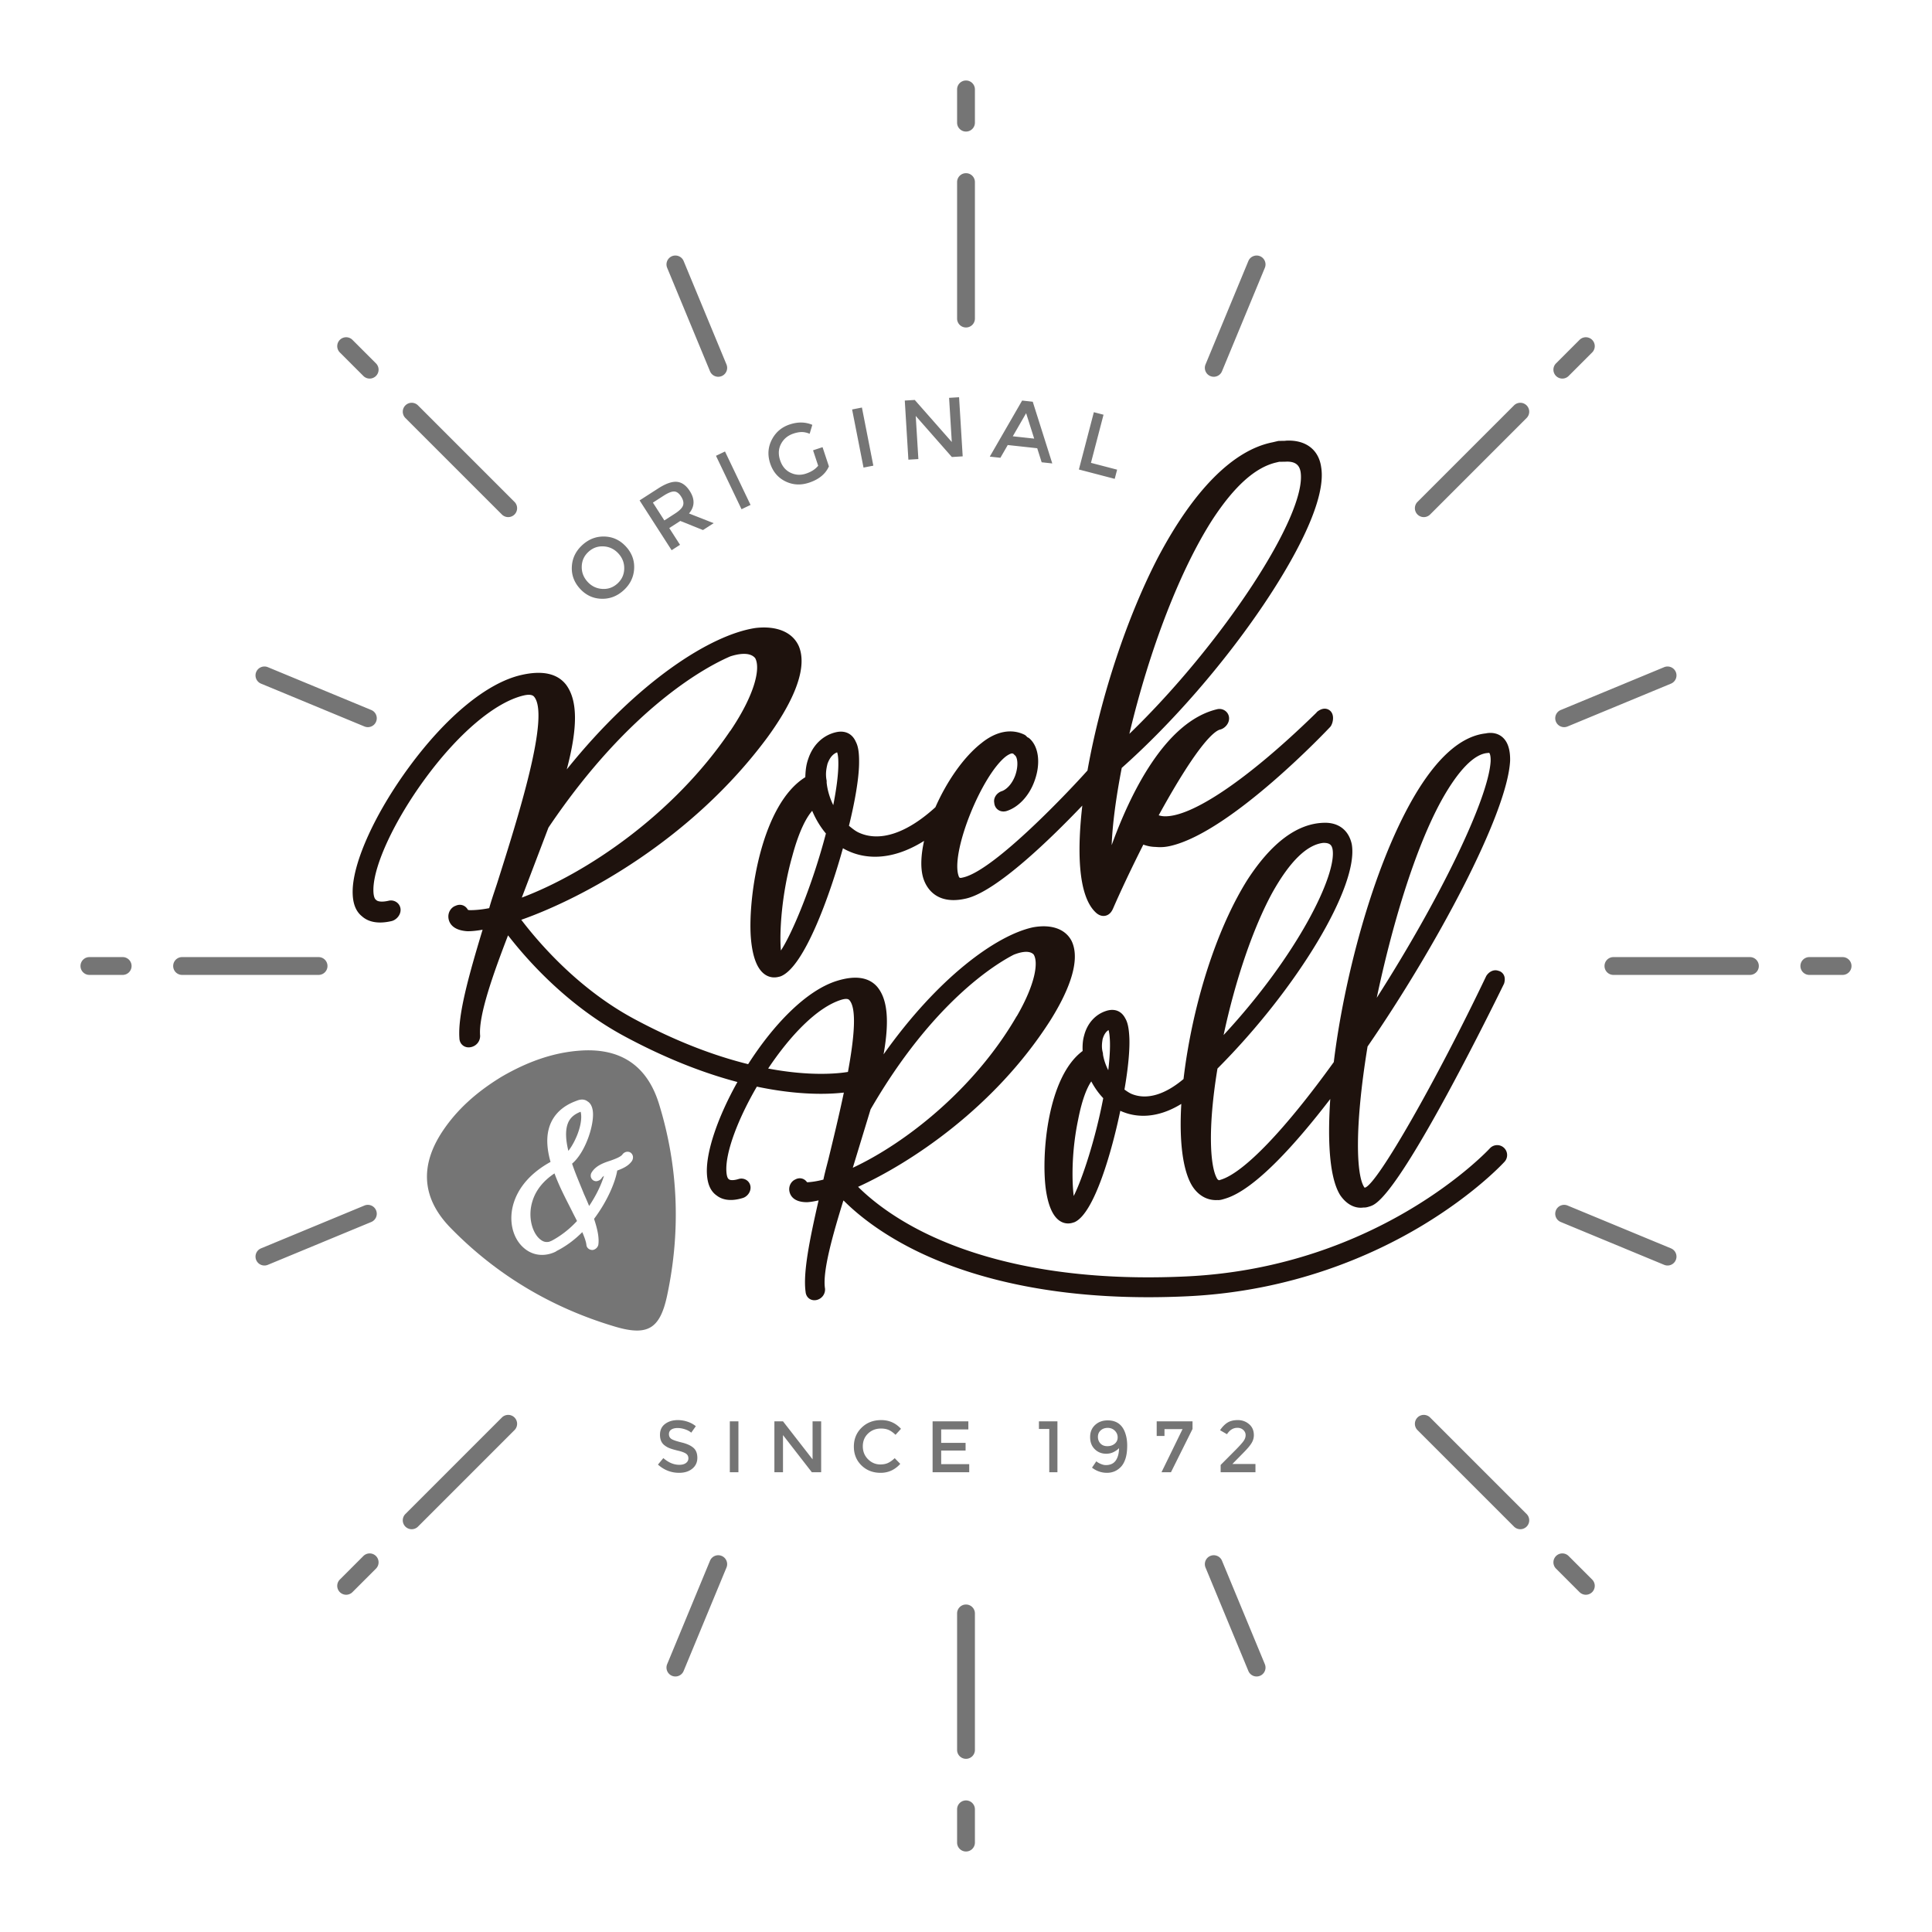 <svg xmlns="http://www.w3.org/2000/svg" viewBox="0 0 1200 1200"><path d="M393.867 353.312c-.296 5.189-2.469 9.628-6.508 13.322-4.049 3.687-8.667 5.449-13.861 5.269-5.193-.173-9.619-2.262-13.277-6.268-3.649-4.004-5.332-8.596-5.032-13.784.296-5.191 2.469-9.632 6.513-13.324 4.04-3.689 8.663-5.449 13.852-5.272 5.198.173 9.623 2.267 13.277 6.268 3.658 4.004 5.337 8.603 5.036 13.789zm-18.883-13.937c-3.604-.224-6.755.889-9.448 3.353-2.698 2.457-4.094 5.494-4.201 9.1-.099 3.613 1.1 6.78 3.595 9.513 2.496 2.738 5.543 4.213 9.143 4.442 3.604.229 6.755-.889 9.453-3.351 2.693-2.46 4.089-5.494 4.192-9.103.103-3.609-1.095-6.78-3.586-9.513-2.501-2.738-5.544-4.212-9.148-4.441zm53.435-34.409c3.286 5.108 3.124 9.754-.48 13.953l15.333 6.03-6.639 4.271-14.085-5.651-6.858 4.417 6.688 10.402-5.22 3.358-19.898-30.94 11.504-7.401c4.722-3.039 8.614-4.412 11.675-4.129 3.061.281 5.723 2.182 7.98 5.69zm-4.133 8.856c.476-1.6.063-3.411-1.239-5.431-1.297-2.022-2.738-3.059-4.314-3.108-1.575-.049-3.761.828-6.566 2.63l-6.639 4.271 7.114 11.069 6.508-4.19c2.95-1.893 4.664-3.648 5.136-5.241zm20.422-30.72l5.602-2.675 15.867 33.19-5.602 2.675-15.867-33.19zm60.295-3.413l5.898-1.95 3.95 11.944c-2.101 4.717-6.217 8.095-12.343 10.119-5.166 1.708-10.05 1.439-14.655-.81-4.601-2.249-7.765-5.97-9.484-11.168-1.715-5.196-1.374-10.113 1.032-14.754 2.401-4.637 6.118-7.785 11.145-9.448 5.032-1.661 9.7-1.573 14 .256l-1.661 5.539c-1.755-.718-3.393-1.068-4.924-1.064-1.531.007-3.214.314-5.045.92-3.532 1.165-6.118 3.286-7.765 6.36-1.643 3.077-1.854 6.468-.624 10.182 1.225 3.719 3.375 6.313 6.454 7.79 3.075 1.477 6.266 1.674 9.588.572 3.313-1.093 5.849-2.727 7.608-4.895l-3.174-9.593zm24.256-25.36l6.095-1.201 7.087 36.101-6.095 1.196-7.087-36.096zm60.24-7.222l6.198-.377 2.244 36.718-6.724.408-22.443-25.515 1.643 26.79-6.203.375-2.24-36.718 6.194-.377 23.004 26.119-1.673-27.423zm36.429 29.307l-4.565 7.92-6.594-.716 20.095-34.822 6.594.723 12.132 38.325-6.594-.716-2.756-8.721-18.312-1.993zm16.423-3.985l-5.009-15.786-8.281 14.341 13.29 1.445zm27.766 19.181l9.291-35.589 6.01 1.569-7.805 29.889 16.248 4.237-1.49 5.705-22.254-5.811zm-70.115-88.206a5.534 5.534 0 0 1-5.534-5.534v-84.768a5.534 5.534 0 1 1 11.068 0v84.768a5.533 5.533 0 0 1-5.534 5.534zm0-121.686a5.534 5.534 0 0 1-5.534-5.534v-20.65a5.534 5.534 0 1 1 11.068 0v20.649a5.533 5.533 0 0 1-5.534 5.535zm0 1068.282a5.534 5.534 0 0 1-5.534-5.535v-20.652a5.534 5.534 0 1 1 11.068 0v20.652a5.533 5.533 0 0 1-5.534 5.535zm0-57.565a5.534 5.534 0 0 1-5.534-5.534v-84.77a5.534 5.534 0 1 1 11.068 0v84.77a5.533 5.533 0 0 1-5.534 5.534zm544.463-486.9h-20.652a5.534 5.534 0 1 1 0-11.068h20.652a5.534 5.534 0 1 1 0 11.068zm-57.566 0h-84.77a5.534 5.534 0 1 1 0-11.068h84.77a5.534 5.534 0 1 1 0 11.068zm-889.028 0h-84.77a5.534 5.534 0 1 1 0-11.068h84.77a5.534 5.534 0 0 1 0 11.068zm-121.684 0H55.535a5.534 5.534 0 1 1 0-11.068h20.652a5.534 5.534 0 1 1 0 11.068zm808.163-284.35a5.533 5.533 0 0 1-3.914-9.448l59.94-59.94a5.533 5.533 0 0 1 7.828 0 5.533 5.533 0 0 1 0 7.828l-59.94 59.94a5.51 5.51 0 0 1-3.914 1.62zm86.045-86.045a5.515 5.515 0 0 1-3.914-1.62 5.531 5.531 0 0 1 0-7.828l14.601-14.601a5.533 5.533 0 0 1 7.828 0 5.533 5.533 0 0 1 0 7.828l-14.601 14.601a5.51 5.51 0 0 1-3.914 1.62zM215.004 990.527a5.533 5.533 0 0 1-3.914-9.448l14.601-14.601a5.531 5.531 0 0 1 7.828 0 5.533 5.533 0 0 1 0 7.828l-14.601 14.601a5.511 5.511 0 0 1-3.914 1.62zm40.706-40.702a5.533 5.533 0 0 1-3.914-9.448l59.94-59.942a5.533 5.533 0 0 1 7.828 0 5.533 5.533 0 0 1 0 7.828l-59.94 59.942a5.51 5.51 0 0 1-3.914 1.62zm729.286 40.702a5.515 5.515 0 0 1-3.914-1.62l-14.601-14.601a5.531 5.531 0 0 1 0-7.828 5.531 5.531 0 0 1 7.828 0l14.601 14.601a5.533 5.533 0 0 1 0 7.828 5.508 5.508 0 0 1-3.914 1.62zm-40.706-40.702a5.514 5.514 0 0 1-3.914-1.62l-59.94-59.942a5.533 5.533 0 0 1 0-7.828 5.533 5.533 0 0 1 7.828 0l59.94 59.942a5.533 5.533 0 0 1-3.914 9.448zm-628.64-628.64a5.515 5.515 0 0 1-3.914-1.62l-59.94-59.94a5.533 5.533 0 0 1 0-7.828 5.533 5.533 0 0 1 7.828 0l59.94 59.94a5.533 5.533 0 0 1-3.914 9.448zm-86.045-86.045a5.515 5.515 0 0 1-3.914-1.62l-14.601-14.601a5.533 5.533 0 0 1 0-7.828 5.533 5.533 0 0 1 7.828 0l14.601 14.601a5.533 5.533 0 0 1-3.914 9.448zm216.508-1.122a5.53 5.53 0 0 1-5.112-3.418l-26.608-64.24a5.535 5.535 0 0 1 2.994-7.233c2.81-1.149 6.069.168 7.231 2.996l26.608 64.24a5.534 5.534 0 0 1-5.113 7.655zm334.386 807.274a5.529 5.529 0 0 1-5.112-3.416l-26.608-64.24a5.532 5.532 0 0 1 2.994-7.231c2.81-1.162 6.069.166 7.231 2.994l26.608 64.24a5.532 5.532 0 0 1-5.113 7.653zm191.023-589.643a5.53 5.53 0 0 1-5.112-3.418 5.535 5.535 0 0 1 2.994-7.233l64.235-26.608c2.805-1.147 6.064.169 7.231 2.996a5.535 5.535 0 0 1-2.994 7.233l-64.235 26.608a5.554 5.554 0 0 1-2.119.422zM164.243 786.032a5.533 5.533 0 0 1-5.113-3.418 5.535 5.535 0 0 1 2.994-7.233l64.24-26.608c2.814-1.156 6.064.168 7.231 2.996a5.535 5.535 0 0 1-2.994 7.233l-64.24 26.608a5.545 5.545 0 0 1-2.118.422zm589.648-552.014a5.536 5.536 0 0 1-5.113-7.655l26.608-64.24c1.167-2.828 4.434-4.147 7.231-2.996a5.536 5.536 0 0 1 2.994 7.233l-26.608 64.24a5.53 5.53 0 0 1-5.112 3.418zm-334.386 807.274a5.533 5.533 0 0 1-5.113-7.653L441 969.399a5.533 5.533 0 1 1 10.225 4.237l-26.608 64.24a5.527 5.527 0 0 1-5.112 3.416zm616.252-255.26a5.554 5.554 0 0 1-2.119-.422l-64.235-26.608a5.536 5.536 0 0 1-2.994-7.233c1.167-2.828 4.43-4.154 7.231-2.996l64.235 26.608a5.536 5.536 0 0 1 2.994 7.233 5.53 5.53 0 0 1-5.112 3.418zM228.483 451.649a5.554 5.554 0 0 1-2.119-.422l-64.24-26.608a5.536 5.536 0 0 1-2.994-7.233c1.167-2.828 4.426-4.145 7.231-2.996l64.24 26.608a5.536 5.536 0 0 1 2.994 7.233 5.53 5.53 0 0 1-5.112 3.418zM420.807 886.97c-1.553 0-2.828.319-3.824.951-.992.633-1.49 1.589-1.49 2.873 0 1.284.498 2.262 1.49 2.94.996.678 3.115 1.409 6.356 2.195 3.245.785 5.687 1.885 7.33 3.304 1.643 1.418 2.464 3.506 2.464 6.261 0 2.761-1.037 5-3.12 6.719-2.082 1.719-4.811 2.581-8.187 2.581-4.946 0-9.336-1.706-13.165-5.112l3.348-4.026c3.196 2.774 6.513 4.161 9.951 4.161 1.719 0 3.084-.368 4.094-1.109 1.01-.736 1.517-1.719 1.517-2.94 0-1.221-.476-2.172-1.427-2.85-.947-.678-2.585-1.297-4.906-1.854-2.325-.556-4.089-1.073-5.292-1.539a11.93 11.93 0 0 1-3.214-1.831c-1.872-1.418-2.805-3.591-2.805-6.513 0-2.927 1.064-5.18 3.191-6.764 2.123-1.585 4.753-2.374 7.891-2.374 2.02 0 4.026.332 6.019.996 1.988.66 3.708 1.598 5.157 2.801l-2.85 4.026c-.938-.844-2.204-1.535-3.802-2.078-1.597-.544-3.173-.818-4.726-.818zm32.501-4.161h5.341v31.622h-5.341v-31.622zm51.394 0h5.337v31.622h-5.79l-17.914-23.071v23.071h-5.341v-31.622h5.341l18.367 23.614v-23.614zm42.111 26.783c1.84 0 3.425-.31 4.753-.929 1.324-.62 2.711-1.607 4.161-2.963l3.438 3.528c-3.348 3.708-7.41 5.566-12.191 5.566s-8.748-1.539-11.899-4.614c-3.151-3.079-4.727-6.966-4.727-11.675 0-4.704 1.607-8.622 4.816-11.76 3.214-3.137 7.267-4.704 12.168-4.704s8.995 1.809 12.285 5.426l-3.393 3.712c-1.508-1.45-2.935-2.46-4.278-3.034-1.342-.57-2.917-.857-4.726-.857-3.196 0-5.88 1.032-8.052 3.097-2.172 2.069-3.259 4.704-3.259 7.918 0 3.214 1.082 5.898 3.236 8.052 2.156 2.156 4.715 3.237 7.668 3.237zm54.648-26.783v5.023h-16.872v8.367h15.153v4.753h-15.153v8.456h17.415v5.023h-22.752v-31.622h22.209zm43.835 0h11.491v31.622h-5.068v-26.873h-6.423v-4.749zm41.528 27.187c2.805 0 4.87-.947 6.198-2.85 1.324-1.899 2.006-4.462 2.033-7.689-.754.844-1.836 1.638-3.254 2.374-1.418.741-2.985 1.109-4.704 1.109-2.837 0-5.211-.943-7.128-2.828-1.917-1.885-2.873-4.385-2.873-7.509 0-3.12 1.032-5.633 3.102-7.532 2.065-1.899 4.664-2.85 7.801-2.85 5.068 0 8.564 2.262 10.494 6.787 1.086 2.594 1.629 5.516 1.629 8.775s-.346 5.97-1.042 8.142c-.691 2.172-1.643 3.891-2.85 5.157-2.352 2.473-5.238 3.712-8.663 3.712-3.42 0-6.522-1.073-9.296-3.214l2.671-3.937c.691.606 1.62 1.149 2.783 1.629 1.16.487 2.197.724 3.099.724zm.974-11.759c1.822 0 3.348-.507 4.569-1.517 1.221-1.01 1.831-2.32 1.831-3.936 0-1.611-.588-2.998-1.764-4.161-1.176-1.158-2.648-1.742-4.412-1.742-1.764 0-3.218.521-4.363 1.562-1.149 1.041-1.719 2.374-1.719 4.004 0 1.629.521 2.998 1.557 4.116 1.042 1.117 2.474 1.674 4.301 1.674zm30.647-6.334v-9.094h22.254v4.749l-13.389 26.873h-5.88l13.075-26.779h-11.221v4.251h-4.839zm53.876 3.259c.907-1.239 1.36-2.491 1.36-3.757s-.485-2.343-1.45-3.236c-.965-.889-2.186-1.333-3.663-1.333-2.594 0-4.749 1.329-6.468 3.981l-4.3-2.487c1.387-2.082 2.918-3.649 4.592-4.704 1.674-1.059 3.829-1.584 6.468-1.584s4.955.835 6.944 2.509c1.993 1.674 2.989 3.959 2.989 6.854 0 1.629-.426 3.182-1.27 4.659-.844 1.477-2.397 3.38-4.659 5.701l-7.419 7.554h14.341v5.112h-21.621v-4.524l9.588-9.637c2.14-2.168 3.666-3.874 4.568-5.108zM355.503 752.666c-.543-1.078-1.121-2.213-1.704-3.361-3.368-6.623-6.835-13.443-9.395-20.49-8.66 5.747-12.213 12.393-13.659 17.158-3.228 10.156.102 20.361 5.032 24.011 1.754 1.362 3.48 1.747 5.472 1.244l1.421-.588c5.673-3.009 11.077-7.219 15.721-12.241-.446-.941-.943-1.904-1.458-2.902a113.49 113.49 0 0 1-1.43-2.831zm5.329-61.308a3.162 3.162 0 0 0-.227-.812 4.352 4.352 0 0 0-.326.122c-3.444 1.425-5.609 3.231-7.021 5.854-2.125 4.129-2.206 10.283-.23 18.305 4.411-5.609 8.954-16.409 7.804-23.469z" fill="#757575"/><path fill="#757575" d="M358.854 652.67c-15.568 1.352-31.017 6.649-47.21 16.055-15.995 9.713-27.992 20.759-36.674 33.768-14.487 21.71-12.87 41.923 4.808 60.078 28.26 29.022 62.682 49.694 102.311 61.441 6.492 1.925 11.573 2.695 15.646 2.315 2.463-.23 4.558-.882 6.371-1.951 4.789-2.863 7.938-8.879 10.211-19.506 8.642-40.417 6.958-80.535-5.007-119.237-7.485-24.208-24.46-35.298-50.456-32.963zm33.625 68.472a2.973 2.973 0 0 1-.111.165c-2.161 2.958-5.543 4.466-8.995 5.752-1.208 7.113-5.98 18.767-14.392 30.001 2.353 7.017 3.203 12.111 2.67 15.953a2.673 2.673 0 0 1-.093.424c-.36 1.181-1.27 2.177-2.434 2.662l-.192.079a2.768 2.768 0 0 1-1.196.206c-1.782-.092-3.209-1.275-3.471-2.873a2.678 2.678 0 0 1-.023-.177c-.207-2.121-1.305-5.108-2.569-8.031-4.912 4.907-10.23 8.817-15.856 11.653-.595.469-1.172.709-1.578.877l-.773.319c-2.277.863-4.564 1.288-6.788 1.288-4.021 0-7.839-1.387-11.031-4.082-7.435-6.18-10.029-17.685-6.438-28.617 3.299-10.044 11.141-18.671 22.742-25.055-2.92-10.343-2.674-18.653.742-25.348 2.986-5.786 8.204-10.038 15.514-12.65 3.455-1.435 5.635-.474 6.768.435 1.229.714 2.636 2.255 3.176 5.568 1.315 8.071-4.339 25.984-12.819 33.076 1.503 4.505 3.423 9.178 5.287 13.715a584.563 584.563 0 0 1 2.136 5.245 196.876 196.876 0 0 1 3.162 7.329c4.602-6.855 7.672-13.581 9.213-18.698-.606.399-1.096.836-1.361 1.305-.69 1.107-1.547 1.463-2.059 1.676-.394.162-1.501.612-2.794.028a3.411 3.411 0 0 1-1.861-2.122c-.303-1.005-.134-2.129.464-3.082 2.56-4.086 7.163-5.833 11.658-7.271 2.69-.966 6.139-2.202 7.367-3.751 1.071-1.576 3.064-2.198 4.703-1.454.21.097.407.218.587.363 1.497 1.208 1.762 3.304.645 5.092z"/><g fill="#1E120D"><path d="M466.298 581.446l.003.032c.853 12.111 3.719 20.043 8.517 23.576 1.829 1.346 3.892 2.032 6.069 2.032.834 0 1.685-.101 2.547-.303l.931-.22c.19-.045.379-.104.561-.176 14.856-5.847 30.895-51.602 38.637-79.532a32.872 32.872 0 0 0 3.695 1.879c8.751 3.93 25.032 7.134 46.702-6.436-1.905 8.536-2.312 16.352-.728 22.332.99 3.738 5.061 14.436 19.006 14.436 2.355 0 4.991-.305 7.943-1 18.956-4.466 52.628-37.312 72.062-57.691-2.856 24.79-3.565 56.188 8.875 66.854.052.044.104.087.158.128 1.545 1.198 2.979 1.553 4.138 1.553.5 0 .947-.066 1.33-.159 2.859-.693 4.062-3.278 4.556-4.344 5.078-11.654 11.414-25.031 18.852-39.81a22.86 22.86 0 0 0 7.592 1.448c3.357.311 6.131.11 9.521-.689 37.935-8.938 98.299-73.158 98.904-73.806.202-.216.38-.453.532-.707 1.382-2.328 2.178-6.913-.508-9.364-.757-.689-3.546-2.705-7.693.309-.28.203-.535.441-.754.707l-.287.347c-.241.226-.605.581-1.235 1.192-41.322 40.155-76.146 63.707-93.205 62.965a13.307 13.307 0 0 1-3.329-.595c25.155-45.802 35.048-52.53 38.171-53.265 2.613-.615 5.476-3.385 5.544-6.791a5.79 5.79 0 0 0-2.151-4.652c-1.453-1.174-3.393-1.624-5.19-1.2-32.331 7.618-54.028 52.527-65.587 84.433.472-12.629 2.589-29.054 6.256-47.966 31.344-27.865 63.366-64.694 88.011-101.246 14.985-22.223 39.568-62.897 35.867-85.491-1.48-10.906-9.581-17.085-21.612-16.531a4.16 4.16 0 0 0-.755.106l-3.752.062a4.128 4.128 0 0 0-.884.109l-3.182.75c-24.452 4.834-49.103 29.635-71.312 71.759-18.989 36.679-35.216 85.518-43.406 130.644-.085.468-.172.954-.259 1.448-10.624 11.926-57.507 61.779-77.055 66.386-2.449.576-2.6.615-3.298-1.954-3.847-15.628 14.7-61.364 29.646-73.151 2.035-1.468 3.693-2.153 4.323-1.794.163.093.344.178.53.251.229.317.504.601.814.841 1.495 1.158 2.378 6.164.177 12.473-2.141 5.755-5.65 8.801-8.267 9.755-1.661.486-3.254 1.764-4.115 3.323-.687 1.244-.911 2.615-.656 3.934.127 1.666.871 3.149 2.094 4.137 1.42 1.148 3.279 1.523 5.229 1.062.095-.022.188-.048.28-.077 7.378-2.3 14.012-9.36 17.298-18.386 4.06-10.811 2.846-21.537-3.02-26.689a4.146 4.146 0 0 0-1.299-.772l-.741-.765a4.126 4.126 0 0 0-1.169-.844c-8.157-3.936-17.644-2.048-26.645 5.261-11.208 8.745-21.617 24.041-28.579 39.822-17.893 16.303-34.785 21.854-47.866 15.627-1.974-.951-3.841-2.476-5.815-4.091-.004-.003-.01-.007-.013-.011 3.831-15.476 6.109-29.302 6.283-38.233.135-6.789-.47-10.98-2.017-13.937-2.241-5.098-6.764-7.257-12.458-5.912-8.031 1.893-14.276 7.967-17.091 16.54-1.405 3.861-1.712 7.659-1.826 11.361-26.901 16.677-35.513 72.861-33.895 98.716zm286.859-258.833c13.611-20.731 26.516-32.291 39.454-35.34l1.89-.445 3.721-.054c.063-.001.126-.003.189-.007 7.208-.435 8.811 3.159 9.395 6.228 4.323 26.723-48.912 107.345-106.337 162.813 12.616-52.903 31.6-101.989 51.688-133.195zM513.982 474.389c1.374-3.784 3.338-6.115 5.979-7.089.576 1.624.817 4.352.74 8.318-.123 6.26-1.202 14.605-3.15 24.466-2.167-4.411-3.636-9.308-4.108-13.982l.012-.688a4.065 4.065 0 0 0-.071-.845c-.737-3.872-.159-7.18.598-10.18zm-9.517 29.216c2.189 5.21 5.14 10.105 8.527 14.099-8.469 32.316-21.012 62.19-27.955 72.669-.977-10.491.256-34.563 6.989-58.33l.016-.059c4.316-16.141 8.886-24.279 12.423-28.379zm428.821-45.648c-2.505-2.222-5.852-3.114-9.665-2.581-.214.03-.426.076-.633.139-15.503 1.614-30.72 15.132-45.239 40.197-25.845 44.884-43.335 114.462-49.308 163.974-30.278 42.008-55.807 68.61-70.107 73.032l-1.175.364a2.689 2.689 0 0 1-1.045-.747c-4.47-7.036-6.137-30.85.078-68.63 49.858-49.967 87.975-113.586 83.408-139.378a4.13 4.13 0 0 0-.038-.187c-1.93-8.57-8.236-13.357-17.156-13.093-16.604.384-32.633 12.312-47.674 35.505-16.42 26.188-29.859 64.377-36.871 104.774a340.609 340.609 0 0 0-2.749 18.875c-11.557 9.722-22.661 13.047-31.986 9.367-1.554-.622-3.089-1.681-4.705-2.825 2.298-13.169 3.397-24.873 3.029-32.405-.286-5.841-1.064-9.433-2.592-11.934-2.343-4.46-6.565-6.119-11.601-4.563-6.888 2.129-11.967 7.784-13.897 15.389-.955 3.313-1.025 6.487-.92 9.566-21.72 16.015-25.755 63.953-22.885 85.731l.005.032c1.45 10.374 4.427 17.057 8.849 19.866 1.551.986 3.238 1.484 4.982 1.484a9.82 9.82 0 0 0 2.92-.456l.773-.24c.188-.058.37-.129.547-.213 12.288-5.838 23.181-44.841 28.205-69.065.821.383 1.675.731 2.557 1.045 7.107 2.62 19.617 4.355 35.338-5.325-1.357 22.831.819 40.742 6.448 50.436 3.709 6.241 9.497 9.639 15.943 9.289 1.565.131 3.081-.34 4.45-.762l.773-.24c18.418-5.697 44.089-34.645 64.904-61.776-1.416 20.972-1.384 47.532 6.12 59.65.035.056.071.111.107.165 3.439 5.003 7.956 7.724 12.67 7.724.571 0 1.144-.04 1.719-.12 1.421.08 2.603-.288 3.437-.546l.773-.239a4.22 4.22 0 0 0 .247-.084c3.32-1.261 12.137-4.608 46.347-67.293 15.933-29.197 30.749-59.093 36.38-70.592.125-.255.223-.521.292-.796.58-2.279.318-4.17-.78-5.622a4.987 4.987 0 0 0-2.915-1.874c-2.448-.91-5.325.155-7.231 2.807a4.038 4.038 0 0 0-.371.627c-31.252 65.409-67.006 127.933-74.975 131.164l-.445.138a4.522 4.522 0 0 1-.227-.253c-4.961-7.233-6.233-36.992 2.024-87.459 42.226-61.274 86.764-144.143 88.535-177.41.003-.048.004-.095.004-.143.128-6.75-1.444-11.625-4.674-14.489zM790.25 554.484c10.83-19.382 21.453-29.791 31.578-30.943 4.167-.125 5.313 1.415 5.825 3.835 2.885 15.662-21.435 65.672-67.652 115.506 7.289-34.151 18.289-66.458 30.249-88.398zM666.901 742.842c-1.149-9.218-1.421-27.616 2.764-47.485l.012-.06c2.505-12.839 5.562-19.82 8.135-23.614 2.052 3.877 4.607 7.469 7.429 10.418-4.942 25.85-13.09 50.389-18.34 60.741zm21.465-78.115c-1.565-3.068-2.71-6.385-3.266-9.613l-.027-.539a4.044 4.044 0 0 0-.129-.847c-.66-2.516-.686-4.94-.08-8.328.991-3.422 2.516-4.91 3.673-5.601.414 1.325.691 3.382.827 6.137.237 4.853-.106 11.242-.998 18.791zm237.489-191.806c-1.454 23.544-31.646 85.712-70.734 146.834 8.887-42.189 23.147-91.9 40.609-123.321 10.224-18.178 19.97-28.11 28.181-28.723.121-.009.241-.023.359-.043a2.94 2.94 0 0 1 .47-.043c.272 0 .264.024.264.024.024.023 1.004.994.851 5.272z"/><path d="M925.416 713.219c-.671.737-68.451 73.818-188.232 79.573-83.998 4.045-137.046-13.565-166.754-29.04-18.637-9.709-30.645-19.806-37.459-26.591 31.804-14.479 84.375-48.528 119.343-103.265 9.605-15.255 19.71-36.209 13.251-49.499-3.865-7.418-12.582-10.489-23.927-8.433a2.655 2.655 0 0 0-.145.029c-22.763 4.984-58.868 31.157-92.692 78.894 3.758-21.211 2.4-34.517-4.06-42.085-5.214-5.87-13.569-7.077-24.824-3.598-19.441 6.013-39.805 27.628-55.238 51.766-19.749-4.891-43.596-13.475-70.925-28.178-34.281-18.444-58.723-46.707-69.981-61.494 37.9-13.326 105.634-49.451 152.891-113.317 12.441-17.047 25.937-40.672 19.587-56.413a4.922 4.922 0 0 0-.046-.107c-3.813-8.736-13.57-12.901-26.747-11.43a2.462 2.462 0 0 0-.147.019c-27.526 4.075-73.014 32.756-117.283 87.845 6.967-26.341 6.759-42.918-.407-52.578-5.472-7.087-14.96-9.098-28.2-5.979-21.096 4.971-46.416 25.841-69.469 57.261-20.849 28.416-34.551 58.465-34.906 76.551-.148 7.54 1.762 12.784 5.835 16.024 2.947 2.646 8.506 5.236 18.387 2.911 2.613-.617 5.474-3.387 5.542-6.788a5.79 5.79 0 0 0-2.152-4.656c-1.454-1.174-3.396-1.623-5.188-1.198-4.383 1.031-6.899.451-7.724-.359a3.904 3.904 0 0 0-.363-.317c-.366-.283-1.552-1.594-1.455-6.553.297-15.155 13.147-42.628 31.974-68.361 20.717-28.315 43.638-47.706 61.316-51.871 3.26-.767 5.454-.515 6.518.75 10.007 11.915-9.882 74.648-23.031 116.118-.394 1.2-.788 2.38-1.178 3.549-1.32 3.957-2.579 7.731-3.677 11.666-5.556 1.107-9.894 1.275-12.221 1.249a6.106 6.106 0 0 1-.991-.19c-.715-1.315-1.777-2.281-3.073-2.774-1.464-.556-3.086-.461-4.618.264-2.564.906-4.405 3.538-4.464 6.5-.039 1.978.683 8.492 11.596 9.27.08.006.159.009.239.01 2.472.051 5.711-.289 9.433-.925-8.945 29.552-15.417 53.224-14.411 67.255.023 1.862.769 3.475 2.114 4.562 1.022.825 2.273 1.251 3.626 1.251.521 0 1.058-.063 1.602-.191 3.25-.768 5.476-3.496 5.539-6.791a4.169 4.169 0 0 0-.013-.418c-1.032-12.484 8.083-38.092 17.347-62.174 12.507 16.134 37.346 43.869 72.349 62.702 26.66 14.343 50.194 23.125 70.125 28.395-12.015 21.412-19.625 43.237-18.957 56.853.321 6.576 2.321 11.052 6.114 13.673 2.768 2.154 7.803 4.104 16.256 1.487 2.448-.754 4.888-3.461 4.733-6.689a5.526 5.526 0 0 0-2.358-4.296 5.809 5.809 0 0 0-4.995-.796c-3.641 1.125-5.482.668-5.947.269a4.39 4.39 0 0 0-.386-.292c-.115-.078-1.131-.872-1.33-4.955-.573-11.699 7.233-32.313 18.939-52.383 16.252 3.43 29.613 4.453 39.715 4.453 5.91 0 10.7-.347 14.319-.761-2.981 14.201-6.541 28.847-9.562 41.272-.266 1.046-.533 2.078-.797 3.099-.851 3.286-1.664 6.427-2.347 9.68-4.376 1.157-7.826 1.524-9.715 1.64a5.243 5.243 0 0 1-.469-.046c-.749-1.072-1.763-1.834-2.95-2.194-1.428-.434-2.954-.242-4.352.532-2.331 1.029-3.876 3.593-3.74 6.343.089 1.814 1.143 7.732 10.961 7.757.087 0 .161-.003.24-.007 1.901-.106 4.303-.489 7.037-1.113-5.732 25.067-9.71 45.12-8.058 56.869.149 1.729.983 3.241 2.312 4.173.914.64 2.007.968 3.154.968.617 0 1.25-.095 1.878-.288 2.931-.911 4.875-3.662 4.726-6.69-.007-.14-.02-.28-.041-.419-1.607-10.547 4.849-33.251 11.381-54.392.077-.028.148-.074.224-.105 7.43 7.451 20.16 18.161 39.754 28.499 28.121 14.835 76.082 31.524 149.498 31.524 7.873 0 16.042-.193 24.508-.599 65.192-3.133 115.124-25.603 145.532-43.899 33.056-19.892 50.514-38.901 51.242-39.701a6.173 6.173 0 0 0-9.132-8.307zM340.661 514.024c50.814-75.422 99.056-100.379 112.917-106.325 4.391-1.429 12.016-3.092 15.473 1.066 3.417 6.105.016 22.298-15.325 45.053-.18.182-.343.38-.489.594-34.685 51.168-88.31 87.716-129.138 103.107l16.562-43.495zm136.455 149.662c13.515-20.27 30.323-38.031 45.424-42.701 1.692-.523 3.917-.932 4.908.093 4.852 5.032 3.167 23.335-.774 44.719-6.028 1-23.209 2.862-49.558-2.111zm63.62 25.352c38.413-66.397 77.533-90.204 88.887-96.034 3.463-1.392 9.461-3.155 12.373-.176 3.092 4.823 1.094 18.388-10.351 38.182-.151.18-.288.373-.407.578-25.932 44.543-68.24 78.145-101.549 93.734l11.047-36.284z"/></g></svg>